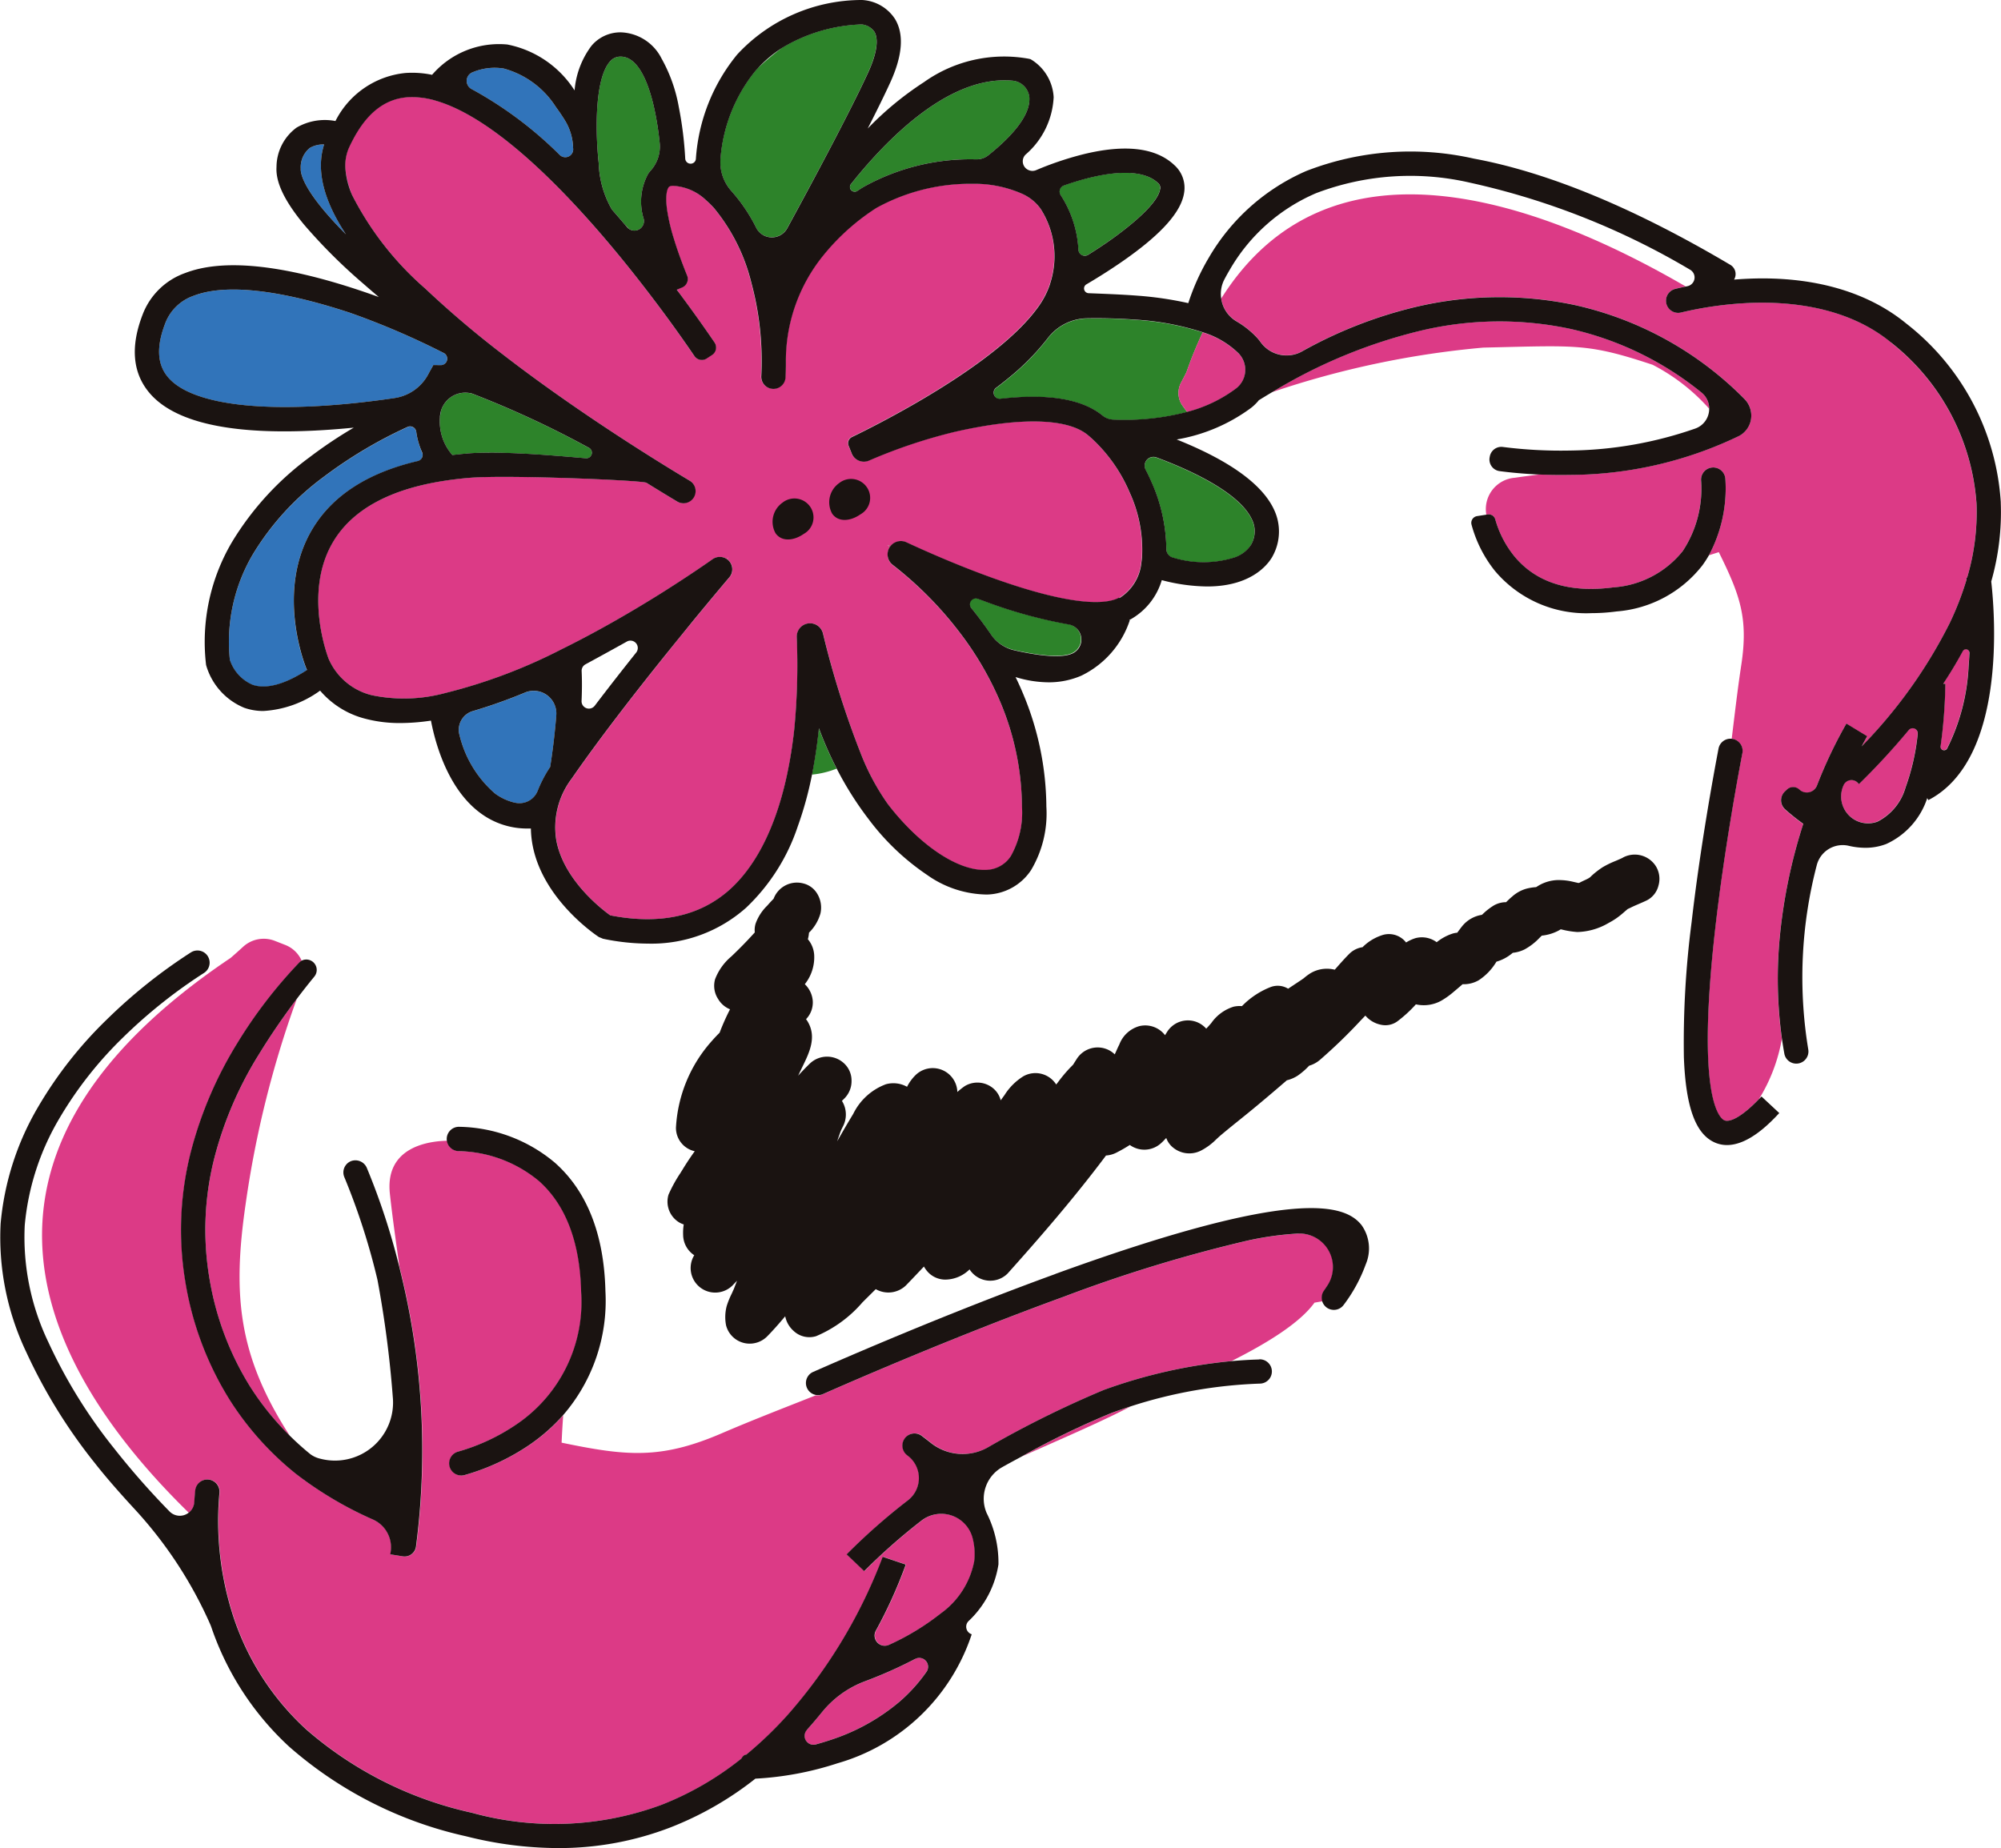 <svg id="PPS_3" xmlns="http://www.w3.org/2000/svg" xmlns:xlink="http://www.w3.org/1999/xlink" width="126.357" height="116.713" viewBox="0 0 126.357 116.713">
  <defs>
    <clipPath id="clip-path">
      <rect id="사각형_6127" data-name="사각형 6127" width="126.358" height="116.713" fill="none"/>
    </clipPath>
  </defs>
  <g id="그룹_11567" data-name="그룹 11567" clip-path="url(#clip-path)">
    <path id="패스_23224" data-name="패스 23224" d="M1099.6,367.549q-.555,1.024-1.237,2.057l.135,0a31.674,31.674,0,0,1-.3,3.939.223.223,0,0,0,.415.144,12.933,12.933,0,0,0,1.352-5.155c.024-.294.042-.585.054-.871a.223.223,0,0,0-.419-.116" transform="translate(-975.662 -326.435)" fill="#dc3a86"/>
    <path id="패스_23225" data-name="패스 23225" d="M195.417,95.2a5.016,5.016,0,0,0,.426,1.692,6.692,6.692,0,0,1-.426-1.692" transform="translate(-173.613 -84.579)" fill="#3174ba"/>
    <path id="패스_23226" data-name="패스 23226" d="M248.984,232.554c.022-.157.048-.31.081-.458a1.606,1.606,0,0,0-.072.338c0,.04-.006.08-.009.12" transform="translate(-221.203 -206.199)" fill="#3174ba"/>
    <path id="패스_23227" data-name="패스 23227" d="M141.7,242.9a4.649,4.649,0,0,1-.318-1.172.393.393,0,0,0-.553-.308,28.431,28.431,0,0,0-5.3,3.157,17.021,17.021,0,0,0-4.446,4.852,10.88,10.88,0,0,0-1.471,6.712,2.57,2.57,0,0,0,1.429,1.561c.867.3,2.049-.028,3.44-.936l-.032-.067-.014-.032c-.082-.2-1.969-4.923.408-8.839,1.274-2.1,3.5-3.523,6.636-4.257a.4.4,0,0,0,.269-.549q-.027-.059-.052-.121" transform="translate(-115.097 -214.447)" fill="#3174ba"/>
    <path id="패스_23228" data-name="패스 23228" d="M383.217,163.747l-.013.006.008.061.022.029c-.006-.033-.012-.065-.016-.1" transform="translate(-340.447 -145.477)" fill="#3174ba"/>
    <path id="패스_23229" data-name="패스 23229" d="M107.982,167.885a48.74,48.74,0,0,0-5.885-2.527c-4.485-1.484-7.908-1.859-9.9-1.083a2.948,2.948,0,0,0-1.794,1.738c-.571,1.478-.516,2.59.167,3.4,1.2,1.422,4.463,2.076,9.193,1.843,1.941-.1,3.787-.323,5.127-.521a2.884,2.884,0,0,0,2.13-1.518q.044-.085.089-.166l.222-.4.46.007h0a.406.406,0,0,0,.189-.77" transform="translate(-79.969 -145.595)" fill="#3174ba"/>
    <path id="패스_23230" data-name="패스 23230" d="M171.672,81.761a1.663,1.663,0,0,0-.906.221,1.561,1.561,0,0,0-.571,1.3c-.021.321.168,1.459,2.854,4.153-1.431-2.177-1.893-4.079-1.377-5.675" transform="translate(-151.203 -72.638)" fill="#3174ba"/>
    <path id="패스_23231" data-name="패스 23231" d="M263.822,391.111a32.467,32.467,0,0,1-3.3,1.173,1.233,1.233,0,0,0-.839,1.535,7.062,7.062,0,0,0,2.238,3.671,3.362,3.362,0,0,0,1.3.588,1.237,1.237,0,0,0,1.4-.773,7.9,7.9,0,0,1,.783-1.49c.071-.448.272-1.782.387-3.271a1.43,1.43,0,0,0-1.968-1.432" transform="translate(-230.661 -347.375)" fill="#3174ba"/>
    <path id="패스_23232" data-name="패스 23232" d="M270.308,41.683c-.164-.265-.353-.548-.564-.833a5.665,5.665,0,0,0-3.3-2.431,3.576,3.576,0,0,0-1.976.245.584.584,0,0,0-.039,1.059,24.43,24.43,0,0,1,5.565,4.164.5.5,0,0,0,.842-.394q-.005-.083-.01-.169a3.484,3.484,0,0,0-.518-1.642" transform="translate(-234.642 -34.093)" fill="#3174ba"/>
    <path id="패스_23233" data-name="패스 23233" d="M459.878,412.4q-.154,1.387-.409,2.651a5.654,5.654,0,0,0,1.565-.38,22.958,22.958,0,0,1-1.126-2.556q-.015.142-.03.285" transform="translate(-408.204 -366.132)" fill="#2d832a"/>
    <path id="패스_23234" data-name="패스 23234" d="M599.7,99.2a7.029,7.029,0,0,1,1.119,3.44.4.4,0,0,0,.617.324c.409-.256.851-.543,1.293-.851.725-.5,3.1-2.231,3.248-3.306a.4.4,0,0,0-.15-.389c-.528-.5-1.711-.962-4.347-.311-.57.141-1.114.312-1.585.479a.405.405,0,0,0-.2.609l0,0" transform="translate(-532.724 -86.876)" fill="#2d832a"/>
    <path id="패스_23235" data-name="패스 23235" d="M488.935,50.433a1.192,1.192,0,0,0,.783-.26c1.18-.944,2.627-2.355,2.587-3.583,0-.023,0-.046,0-.069a1.173,1.173,0,0,0-1.069-1.057c-3.662-.33-7.316,3.046-9.8,6.04q-.2.246-.4.493a.3.3,0,0,0,.4.434c.242-.162.4-.253.429-.272a13.841,13.841,0,0,1,7.018-1.727l.054,0" transform="translate(-427.3 -40.371)" fill="#2d832a"/>
    <path id="패스_23236" data-name="패스 23236" d="M417.331,14.23a1.113,1.113,0,0,0-.8-.455A10.426,10.426,0,0,0,411.5,15.26a18.291,18.291,0,0,0-1.541,1.3c-.04.044-.082.086-.121.132a10.021,10.021,0,0,0-2.217,5.522,2.721,2.721,0,0,0,.7,2.1l.007.008a10.587,10.587,0,0,1,1.546,2.3,1.109,1.109,0,0,0,1.961.022c1.673-3.069,4.018-7.447,5.114-9.847.536-1.174.672-2.086.383-2.567" transform="translate(-362.125 -12.238)" fill="#2d832a"/>
    <path id="패스_23237" data-name="패스 23237" d="M502.215,308.52c.009-.013.02-.026.03-.039l-.218-.087.188.126" transform="translate(-446.012 -273.984)" fill="#2d832a"/>
    <path id="패스_23238" data-name="패스 23238" d="M574.28,185.718a1.383,1.383,0,0,1-.1-1.455c.126-.239.244-.466.348-.679a25.573,25.573,0,0,1,1.021-2.5,17.181,17.181,0,0,0-4.239-.794c-1.143-.09-2.222-.1-3.063-.085a3.18,3.18,0,0,0-2.473,1.247,15.225,15.225,0,0,1-2.318,2.389q-.452.38-.952.753a.384.384,0,0,0,.274.689c3-.345,5.165.012,6.457,1.068l.028.022a1.157,1.157,0,0,0,.665.229,15.658,15.658,0,0,0,4.639-.488l-.286-.394" transform="translate(-499.601 -160.091)" fill="#2d832a"/>
    <path id="패스_23239" data-name="패스 23239" d="M339.21,32.047a.85.85,0,0,0-.695.319c-.929,1.062-.936,4.255-.7,6.426a6.254,6.254,0,0,0,.827,2.907q.408.463.8.927.134.144.267.288a.606.606,0,0,0,.957-.593,3.665,3.665,0,0,1,.272-2.873,1.8,1.8,0,0,1,.163-.207,2.274,2.274,0,0,0,.563-1.771c-.256-2.452-.974-5.407-2.451-5.424" transform="translate(-300.007 -28.471)" fill="#2d832a"/>
    <path id="패스_23240" data-name="패스 23240" d="M554.965,340.184a30.034,30.034,0,0,1-5.338-1.476l-.382-.139a.369.369,0,0,0-.414.58l.01.012q.661.811,1.234,1.656a2.432,2.432,0,0,0,1.473,1c1.1.253,2.842.559,3.638.214l.027-.012a.966.966,0,0,0-.248-1.835" transform="translate(-487.519 -300.771)" fill="#2d832a"/>
    <path id="패스_23241" data-name="패스 23241" d="M654.582,262.658c-.738-1.638-3.657-3.057-6.038-3.942a.554.554,0,0,0-.683.777q.2.384.375.784a10.674,10.674,0,0,1,.932,4.223.553.553,0,0,0,.428.541,6.513,6.513,0,0,0,3.878-.013,2.019,2.019,0,0,0,1.043-.8l.011-.029h0a1.671,1.671,0,0,0,.051-1.54" transform="translate(-575.517 -229.816)" fill="#2d832a"/>
    <path id="패스_23242" data-name="패스 23242" d="M411.349,315.363c.039-.047.078-.1.118-.143l-.133.133.015.01" transform="translate(-365.439 -280.049)" fill="#2d832a"/>
    <path id="패스_23243" data-name="패스 23243" d="M258.318,225.752a61.559,61.559,0,0,0-7.406-3.436l-.1-.019a1.6,1.6,0,0,0-1.819,1.068c-.033.149-.06.3-.081.459a3.267,3.267,0,0,0,.21,1.44,3.2,3.2,0,0,0,.577.943c.244-.03.491-.057.744-.08l.191-.018c.462-.04,1-.055,1.6-.052,1.058.006,2.3.071,3.624.168l.149.011c.689.051,1.4.111,2.114.175a.351.351,0,0,0,.2-.659" transform="translate(-221.13 -197.468)" fill="#2d832a"/>
    <path id="패스_23244" data-name="패스 23244" d="M382.942,163.809l.037.049-.007-.061Z" transform="translate(-340.215 -145.521)" fill="#2d832a"/>
    <path id="패스_23245" data-name="패스 23245" d="M1046.238,412.174a44.69,44.69,0,0,1-3.145,3.409l-.086-.087a.543.543,0,0,0-.889.17l-.01.025a1.7,1.7,0,0,0,2.075,2.295l.09-.033a3.491,3.491,0,0,0,1.766-2.163,14.1,14.1,0,0,0,.766-3.373.322.322,0,0,0-.567-.243" transform="translate(-925.712 -366.08)" fill="#dc3a86"/>
    <path id="패스_23246" data-name="패스 23246" d="M743.871,184.623a12.365,12.365,0,0,1,3.573,2.776,1.3,1.3,0,0,0-.486-1.025,20.123,20.123,0,0,0-8.324-4.029,21.487,21.487,0,0,0-9.366.114,32.811,32.811,0,0,0-9.435,3.9,57.287,57.287,0,0,1,13.348-2.818c5.954-.135,6.576-.277,10.69,1.083" transform="translate(-639.516 -161.589)" fill="#dc3a86"/>
    <path id="패스_23247" data-name="패스 23247" d="M733.446,119.351c-2.724-2.235-6.338-2.585-8.89-2.484a22.865,22.865,0,0,0-4.354.606.768.768,0,0,1-.361-1.493c.189-.046.41-.1.657-.148-9.4-5.458-22.492-10.087-29.333.756a2,2,0,0,0,.959,1.435,5.657,5.657,0,0,1,1.3,1.034,3.021,3.021,0,0,1,.215.264,2.02,2.02,0,0,0,2.6.619,27.882,27.882,0,0,1,7.227-2.828A23.008,23.008,0,0,1,713.493,117a21.643,21.643,0,0,1,10.71,5.932,1.5,1.5,0,0,1,.412,1.294,1.452,1.452,0,0,1-.774,1.051,24.78,24.78,0,0,1-10.664,2.449q-.289.005-.567.005c-.476,0-.924-.011-1.343-.029-.523.064-1.045.132-1.567.208a1.986,1.986,0,0,0-1.795,2.333l.081-.013a.431.431,0,0,1,.482.31,6.471,6.471,0,0,0,1.207,2.332c1.379,1.667,3.484,2.327,6.256,1.961a6.149,6.149,0,0,0,4.371-2.288,7.141,7.141,0,0,0,1.16-4.477.768.768,0,0,1,1.535-.074,8.957,8.957,0,0,1-1.04,4.814q.312-.1.627-.2c1.324,2.678,1.872,4.143,1.422,7.108-.241,1.588-.417,3.135-.608,4.683.022,0,.045.005.068.01a.767.767,0,0,1,.6.9c-.331,1.736-1.155,6.251-1.689,10.86-1.252,10.815.224,12.154.533,12.313s1.043-.123,2.213-1.339a10.738,10.738,0,0,0,1.443-3.8,27.572,27.572,0,0,1-.132-6.449,33.714,33.714,0,0,1,1.405-6.881l.075-.236a13.476,13.476,0,0,1-1.144-.913.766.766,0,0,1-.019-1.128l.129-.122a.575.575,0,0,1,.785-.006l.011.01a.686.686,0,0,0,1.1-.252,28.986,28.986,0,0,1,1.862-3.919l.657.4.658.4c0,.007-.138.232-.353.641a31.035,31.035,0,0,0,5.558-7.781,19.015,19.015,0,0,0,1.067-2.753c-.009-.069-.014-.107-.014-.11l.049-.007a14.475,14.475,0,0,0,.595-4.685,14.2,14.2,0,0,0-5.411-10.186" transform="translate(-614.047 -97.739)" fill="#dc3a86"/>
    <path id="패스_23248" data-name="패스 23248" d="M667.508,193.163a8.863,8.863,0,0,0,3.09-1.478,1.487,1.487,0,0,0,.19-2.189,5.553,5.553,0,0,0-2.3-1.363,25.6,25.6,0,0,0-1.021,2.5c-.1.212-.221.439-.348.679a1.383,1.383,0,0,0,.1,1.455l.286.394" transform="translate(-592.543 -167.142)" fill="#dc3a86"/>
    <path id="패스_23249" data-name="패스 23249" d="M180.744,90.4a4,4,0,0,0,2.74,2.288,9.971,9.971,0,0,0,4.618-.137,33.786,33.786,0,0,0,7.385-2.783q.3-.147.6-.3c1.963-1,3.793-2.066,5.285-2.99q.34-.211.655-.41c1.537-.972,2.622-1.728,2.969-1.974a.787.787,0,0,1,.891-.011l.133-.133c-.04.047-.078.1-.118.143a.782.782,0,0,1,.147,1.151c-.23.271-1.111,1.312-2.31,2.771-.518.63-1.094,1.338-1.7,2.1-1.94,2.412-4.208,5.327-5.939,7.833a5.086,5.086,0,0,0-.966,3.948c.483,2.479,2.85,4.3,3.4,4.692,3.118.609,5.655.061,7.542-1.628,1.234-1.1,2.757-3.23,3.62-7.259a28.427,28.427,0,0,0,.451-2.821,42.352,42.352,0,0,0,.162-5.868.84.84,0,0,1,1.655-.23,57.427,57.427,0,0,0,2.364,7.54,14.825,14.825,0,0,0,1.737,3.259c2,2.594,4.421,4.223,6.18,4.149a1.9,1.9,0,0,0,1.584-.873,5.623,5.623,0,0,0,.7-3.134,17.221,17.221,0,0,0-1.376-6.617,20.233,20.233,0,0,0-2.55-4.363q-.215-.283-.442-.562a23.23,23.23,0,0,0-3.789-3.71.84.84,0,0,1-.218-1.083c.014-.024.029-.047.045-.07l-.188-.126.218.087a.839.839,0,0,1,1.009-.237c1.043.486,3.131,1.423,5.4,2.237,4.68,1.682,6.76,1.67,7.672,1.4a1.8,1.8,0,0,0,.356-.145,2.981,2.981,0,0,0,1.391-2.278c.015-.1.027-.2.036-.3a8.684,8.684,0,0,0-.783-4.1,9.93,9.93,0,0,0-2.377-3.389c-.09-.081-.181-.161-.274-.236a2.512,2.512,0,0,0-.264-.188c-1.413-.877-4.279-.879-8.144,0a33.32,33.32,0,0,0-5.4,1.813.825.825,0,0,1-1.092-.455l-.186-.472a.427.427,0,0,1,.2-.56c1.74-.842,9.064-4.528,11.7-8.129a5.33,5.33,0,0,0,.8-1.5c.021-.067.041-.133.059-.2a5.542,5.542,0,0,0-.645-4.591,2.879,2.879,0,0,0-1.191-.956,7.466,7.466,0,0,0-2.966-.619c-.091,0-.183,0-.274,0a12.261,12.261,0,0,0-5.941,1.528A14.063,14.063,0,0,0,212,64.85a10.566,10.566,0,0,0-2.4,6.74c0,.086,0,.171,0,.257,0,.25-.009.5-.021.75a.767.767,0,0,1-1.532-.081q.032-.649.02-1.3a18.765,18.765,0,0,0-.644-4.585,11.867,11.867,0,0,0-2.37-4.739,5.855,5.855,0,0,0-.5-.491,3.256,3.256,0,0,0-2.042-.9.872.872,0,0,0-.1,0c-.161.015-.2.073-.225.107-.06.09-.217.425-.093,1.362a11.906,11.906,0,0,0,.436,1.872c.2.651.472,1.427.847,2.353a.534.534,0,0,1,.017.057.55.55,0,0,1-.313.654l-.324.136c0,.031.01.063.016.1l.151.2.172.232c.929,1.256,1.629,2.267,2.008,2.825a.565.565,0,0,1-.157.786l-.343.224a.561.561,0,0,1-.716-.087.571.571,0,0,1-.057-.068c-.358-.527-1.014-1.475-1.884-2.656-.828-1.124-1.851-2.459-3-3.848-.477-.578-.975-1.164-1.49-1.748-.106-.121-.212-.239-.318-.357q-.267-.3-.531-.586c-3.527-3.844-6.6-6.189-9.056-6.916a5.164,5.164,0,0,0-1.845-.234c-1.411.105-2.535.976-3.423,2.65-.088.166-.175.338-.259.521a2.782,2.782,0,0,0-.235,1.314,6.7,6.7,0,0,0,.426,1.692A19.643,19.643,0,0,0,186.84,67a62.4,62.4,0,0,0,4.9,4.16c2.757,2.129,5.622,4.074,7.909,5.551,1.724,1.113,3.119,1.961,3.887,2.42a.767.767,0,0,1-.786,1.317c-.454-.271-1.121-.675-1.942-1.186-.136-.085-2.711-.229-5.423-.31l-.66-.019c-1.479-.038-2.943-.056-4.023-.032-.515.011-.943.032-1.243.064h-.012c-.323.029-.636.065-.943.106q-.236.031-.466.067c-3.421.534-5.768,1.81-6.984,3.8-1.706,2.8-.71,6.291-.392,7.228.04.118.07.2.082.228" transform="translate(-159.99 -48.779)" fill="#dc3a86"/>
    <path id="패스_23250" data-name="패스 23250" d="M353.687,127.149q-.133-.145-.267-.288l.165.193a.64.64,0,0,0,.1.095" transform="translate(-313.987 -112.706)" fill="#dc3a86"/>
    <path id="패스_23251" data-name="패스 23251" d="M103.018,549.971a19.958,19.958,0,0,0-3.2.45,92.126,92.126,0,0,0-11.585,3.542c-6.68,2.429-13.155,5.242-15.242,6.164a.762.762,0,0,1-.415.057c-1.978.783-3.962,1.547-5.975,2.412-3.837,1.647-6,1.422-10.076.577.024-.58.06-1.156.1-1.729a11.53,11.53,0,0,1-2.113,1.863,14.129,14.129,0,0,1-4.1,1.911.768.768,0,0,1-.418-1.478,12.645,12.645,0,0,0,3.7-1.728,9.321,9.321,0,0,0,4.083-8.362c-.073-3.132-.968-5.486-2.661-7a8.164,8.164,0,0,0-5.085-1.891.767.767,0,0,1-.731-.653c-1.157.022-3.943.38-3.619,3.353.167,1.531.389,3.055.6,4.578.041.163.082.328.122.5a46.954,46.954,0,0,1,.941,17.2.725.725,0,0,1-.832.615l-.792-.125c.008-.053.017-.106.025-.159a1.912,1.912,0,0,0-1.1-2.031,23.5,23.5,0,0,1-4.871-2.885,19.057,19.057,0,0,1-4.191-4.675,20.184,20.184,0,0,1-2.808-7.485,19.89,19.89,0,0,1,.41-8.411,25.02,25.02,0,0,1,2.876-6.641,29.83,29.83,0,0,1,3.913-5.091.625.625,0,0,1,.14-.108,1.887,1.887,0,0,0-1.04-1l-.661-.259a1.925,1.925,0,0,0-2,.375c-.278.254-.543.492-.792.706-18.862,12.666-11.837,26.048-2.637,35.038a.9.9,0,0,0,.36-.676c.017-.285.038-.536.06-.75a.769.769,0,0,1,1.53.153,19.473,19.473,0,0,0,.946,8.036,16.76,16.76,0,0,0,4.53,6.916,23.686,23.686,0,0,0,10.462,5.263,19.535,19.535,0,0,0,11.972-.5,19.334,19.334,0,0,0,5.047-2.92s.121-.249.314-.253a24.293,24.293,0,0,0,2.653-2.555,32.436,32.436,0,0,0,5.96-9.937l1.454.491a29.45,29.45,0,0,1-1.891,4.178.644.644,0,0,0,.841.888,15.619,15.619,0,0,0,3.254-1.976,5.27,5.27,0,0,0,2.118-3.292,3.962,3.962,0,0,0-.1-1.468,2.042,2.042,0,0,0-3.246-1.093,38.118,38.118,0,0,0-3.6,3.176l-1.111-1.058a38.811,38.811,0,0,1,3.886-3.424,1.768,1.768,0,0,0-.033-2.81l-.02-.015a.772.772,0,0,1-.194-1.031v0a.764.764,0,0,1,1.1-.208c.166.122.355.267.561.433a3.232,3.232,0,0,0,3.6.308,64.72,64.72,0,0,1,7.346-3.64,32.5,32.5,0,0,1,8.042-1.816c2.207-1.108,4.32-2.4,5.241-3.689l.509-.089a.771.771,0,0,1,.105-.667q.12-.172.225-.334a2.118,2.118,0,0,0-1.871-3.275" transform="translate(-21.061 -472.067)" fill="#dc3a86"/>
    <path id="패스_23252" data-name="패스 23252" d="M121.953,565.48c-.733.972-1.6,2.206-2.458,3.615a23.45,23.45,0,0,0-2.684,6.219,18.363,18.363,0,0,0-.375,7.74,18.668,18.668,0,0,0,2.57,6.885,17.366,17.366,0,0,0,2.526,3.129l0,0c-3.274-5.067-3.629-8.9-2.8-14.624a64.332,64.332,0,0,1,3.226-12.958" transform="translate(-103.224 -502.385)" fill="#dc3a86"/>
    <path id="패스_23253" data-name="패스 23253" d="M577.635,799.251c2.474-1.109,4.869-2.126,6.787-3.114l.158-.079q-.585.187-1.172.4a52.134,52.134,0,0,0-5.773,2.8" transform="translate(-513.184 -707.236)" fill="#dc3a86"/>
    <path id="패스_23254" data-name="패스 23254" d="M462.293,938.477a27.908,27.908,0,0,1-3.18,1.415,6.36,6.36,0,0,0-2.7,1.948q-.448.554-.937,1.1l-.012.014a.558.558,0,0,0,.561.912c.306-.083.617-.177.933-.284a12.9,12.9,0,0,0,4.337-2.4,10.191,10.191,0,0,0,1.723-1.907.558.558,0,0,0-.724-.807" transform="translate(-404.515 -833.704)" fill="#dc3a86"/>
    <path id="패스_23255" data-name="패스 23255" d="M437.8,282.408a1.481,1.481,0,0,0-.452,1.937c.39.557,1.154.484,1.786.042a1.187,1.187,0,0,0,.411-1.7,1.207,1.207,0,0,0-1.745-.28" transform="translate(-388.376 -250.673)" fill="#1a1311"/>
    <path id="패스_23256" data-name="패스 23256" d="M469.856,271.352a1.481,1.481,0,0,0-.452,1.937c.39.557,1.154.484,1.786.042a1.187,1.187,0,0,0,.411-1.7,1.207,1.207,0,0,0-1.745-.28" transform="translate(-416.855 -240.851)" fill="#1a1311"/>
    <path id="패스_23257" data-name="패스 23257" d="M438.1,483.9c-.153.075-.316.145-.473.211a5.917,5.917,0,0,0-.8.389,5.3,5.3,0,0,0-.7.54l-.04.039-.054.054-.033.024a1.5,1.5,0,0,1-.147.087l-.115.055c-.159.074-.3.14-.373.182l-.063.018h0l-.016,0-.037-.008-.141-.032-.161-.037a3.854,3.854,0,0,0-1.019-.105,2.54,2.54,0,0,0-1.09.311c-.052.029-.1.059-.149.089l-.073.045a3.1,3.1,0,0,0-.643.107,2.272,2.272,0,0,0-.864.486c-.138.113-.264.237-.386.357a1.559,1.559,0,0,0-.774.206,4,4,0,0,0-.713.558l-.043.036a2,2,0,0,0-1.231.7c-.1.125-.2.26-.324.428a1.384,1.384,0,0,0-.29.054,3.14,3.14,0,0,0-1.007.546,1.568,1.568,0,0,0-1.357-.252,2.683,2.683,0,0,0-.577.269,1.371,1.371,0,0,0-1.553-.448,3.1,3.1,0,0,0-1.15.7l-.042.045a1.491,1.491,0,0,0-.849.428c-.312.313-.606.649-.891.973l-.017.019-.074-.015a2.031,2.031,0,0,0-1.456.237,3.539,3.539,0,0,0-.433.322l-.024.017-.058.041c-.294.2-.6.4-.9.6a1.263,1.263,0,0,0-1.117-.1,5.13,5.13,0,0,0-1.8,1.2,1.745,1.745,0,0,0-.527.036,2.689,2.689,0,0,0-1.412,1.037c-.092.106-.179.206-.27.3l-.047.05a1.571,1.571,0,0,0-.554-.4,1.552,1.552,0,0,0-1.932.629c-.038.06-.076.121-.114.184l-.011-.015a1.579,1.579,0,0,0-1.612-.558A1.9,1.9,0,0,0,406.3,495.7c-.07.137-.133.278-.194.414-.031.069-.062.139-.095.209a1.522,1.522,0,0,0-.482-.319,1.564,1.564,0,0,0-1.931.628c-.069.106-.141.219-.212.336-.058.06-.116.121-.176.18a9.329,9.329,0,0,0-.767.911l-.095.123-.034.044a1.552,1.552,0,0,0-2.077-.518,3.749,3.749,0,0,0-1.192,1.193l-.056.076c-.058.079-.117.161-.178.248a1.472,1.472,0,0,0-.69-.908,1.545,1.545,0,0,0-1.576.007,4.574,4.574,0,0,0-.473.375,1.555,1.555,0,0,0-2.641-1.066,2.819,2.819,0,0,0-.536.737,1.772,1.772,0,0,0-1.334-.161,3.754,3.754,0,0,0-2.062,1.868c-.328.541-.662,1.111-1.014,1.732.044-.137.087-.261.129-.38l.027-.077c.029-.083.059-.169.093-.248l.11-.224a1.621,1.621,0,0,0-.06-1.619l.027-.028.046-.046.082-.081a1.544,1.544,0,0,0,.451-1.132,1.47,1.47,0,0,0-.454-1.067,1.572,1.572,0,0,0-2.182,0c-.042.039-.085.082-.129.127-.21.208-.414.421-.608.637.054-.111.1-.212.148-.309s.092-.192.14-.29c.422-.867.9-1.85.312-2.826a1.653,1.653,0,0,0-.1-.147,1.512,1.512,0,0,0,.423-1.17,1.634,1.634,0,0,0-.5-1.038,2.735,2.735,0,0,0,.592-1.835,1.7,1.7,0,0,0-.4-1.005,2.094,2.094,0,0,0,.056-.269c.007-.048.012-.1.016-.145a2.756,2.756,0,0,0,.722-1.21,1.686,1.686,0,0,0-.207-1.256,1.412,1.412,0,0,0-.885-.646,1.573,1.573,0,0,0-1.865.969l-.078.082c-.074.077-.15.157-.223.24l-.107.12a2.987,2.987,0,0,0-.731,1.135,1.4,1.4,0,0,0-.049.549c-.152.169-.3.327-.441.478-.323.341-.671.69-1.035,1.036a3.511,3.511,0,0,0-1.031,1.441,1.52,1.52,0,0,0,.188,1.246,1.544,1.544,0,0,0,.755.655,14.245,14.245,0,0,0-.657,1.477c-.19.191-.344.354-.482.513a8.917,8.917,0,0,0-2.275,5.485,1.508,1.508,0,0,0,1.186,1.488c-.249.344-.5.716-.765,1.151l-.156.25a8.884,8.884,0,0,0-.735,1.342,1.532,1.532,0,0,0,.712,1.775,1.678,1.678,0,0,0,.249.106,3.326,3.326,0,0,0-.038.669,1.555,1.555,0,0,0,.609,1.209q.046.035.094.068l-.014.019a1.551,1.551,0,0,0,2.426,1.891l.089-.094.2-.208-.213.548c-.024.047-.045.095-.065.141-.012.027-.023.053-.035.079l-.024.052a5.243,5.243,0,0,0-.317.782,2.749,2.749,0,0,0-.04,1.213,1.54,1.54,0,0,0,1.492,1.159,1.557,1.557,0,0,0,1.1-.454c.419-.426.8-.867,1.143-1.274a1.67,1.67,0,0,0,.536.928,1.447,1.447,0,0,0,1.415.328,7.906,7.906,0,0,0,2.931-2.14l.194-.193.379-.376.263-.261a1.6,1.6,0,0,0,1.905-.234c.35-.361.723-.754,1.138-1.194a1.6,1.6,0,0,0,.141.215,1.5,1.5,0,0,0,1.225.61,2.2,2.2,0,0,0,1.515-.645,1.551,1.551,0,0,0,2.4.264c1.928-2.153,4.171-4.72,6.216-7.455a1.691,1.691,0,0,0,.668-.187c.278-.143.559-.3.834-.48a1.565,1.565,0,0,0,2.005-.14c.072-.067.147-.142.227-.23l.07-.071a1.365,1.365,0,0,0,.356.542,1.621,1.621,0,0,0,1.857.245,3.861,3.861,0,0,0,.953-.71c.117-.108.228-.21.343-.305.4-.335.817-.671,1.226-1,.684-.549,1.416-1.158,2.3-1.915l.582-.5a2.184,2.184,0,0,0,.694-.3,4.447,4.447,0,0,0,.711-.62,1.84,1.84,0,0,0,.683-.369,33.043,33.043,0,0,0,2.584-2.5l.139-.145.146-.151a1.735,1.735,0,0,0,.98.577,1.288,1.288,0,0,0,1.032-.208,8.085,8.085,0,0,0,1.177-1.079c.029.007.058.013.087.017a2.274,2.274,0,0,0,1.527-.254,5.109,5.109,0,0,0,.811-.587l.055-.045c.072-.06.143-.121.214-.182s.12-.1.18-.154l.078-.067a1.884,1.884,0,0,0,1.019-.252,3.583,3.583,0,0,0,1.11-1.161l.007-.01a2.753,2.753,0,0,0,1.03-.56,2.181,2.181,0,0,0,.751-.217,3.8,3.8,0,0,0,.943-.732l.14-.136a2.89,2.89,0,0,0,1.025-.3c.06-.031.116-.065.17-.1l.049.011.024.005a5.535,5.535,0,0,0,.976.156,4.082,4.082,0,0,0,1.991-.582,4.348,4.348,0,0,0,.787-.526c.081-.066.159-.135.246-.211l.1-.085.057-.048c.042-.021.087-.041.124-.058l.066-.031c.09-.046.184-.089.272-.128l.253-.11c.167-.072.34-.146.509-.229a1.427,1.427,0,0,0,.716-.916,1.526,1.526,0,0,0-.153-1.217,1.579,1.579,0,0,0-2.1-.555" transform="translate(-335.618 -429.738)" fill="#1a1311"/>
    <path id="패스_23258" data-name="패스 23258" d="M957.5,440.889c-1.171,1.217-1.909,1.5-2.213,1.339s-1.785-1.5-.532-12.313c.534-4.609,1.358-9.124,1.689-10.86a.767.767,0,0,0-.6-.9c-.023,0-.045-.008-.068-.01a.767.767,0,0,0-.838.618c-.336,1.759-1.166,6.311-1.7,10.962a58.789,58.789,0,0,0-.488,8.536c.114,3.046.7,4.739,1.842,5.327a1.9,1.9,0,0,0,.882.213c1.414,0,2.787-1.473,3.3-2.02l-1.122-1.046c-.049.052-.1.1-.142.149" transform="translate(-846.418 -371.49)" fill="#1a1311"/>
    <path id="패스_23259" data-name="패스 23259" d="M841.652,272.158c-2.772.366-4.876-.294-6.256-1.961a6.471,6.471,0,0,1-1.207-2.332.431.431,0,0,0-.482-.31l-.081.013-.586.091a.432.432,0,0,0-.351.538,8.005,8.005,0,0,0,1.476,2.919,7.525,7.525,0,0,0,6.1,2.671,12.183,12.183,0,0,0,1.588-.108,7.61,7.61,0,0,0,5.416-2.912,6.771,6.771,0,0,0,.41-.634,8.956,8.956,0,0,0,1.04-4.814.768.768,0,0,0-1.535.074,7.14,7.14,0,0,1-1.16,4.477,6.149,6.149,0,0,1-4.371,2.288" transform="translate(-739.767 -235.066)" fill="#1a1311"/>
    <path id="패스_23260" data-name="패스 23260" d="M194.085,31.73a15.532,15.532,0,0,0-5.971-11.3c-2.46-2.018-5.9-3-9.964-2.829-.311.013-.614.032-.908.056a.677.677,0,0,0-.235-.931c-6.044-3.581-11.493-5.838-16.2-6.71a18.168,18.168,0,0,0-10.583.784,13.2,13.2,0,0,0-6.146,5.466,14.057,14.057,0,0,0-1.3,2.877,21.935,21.935,0,0,0-3.228-.472c-.987-.077-2.216-.121-3.064-.155a.3.3,0,0,1-.14-.56c.625-.368,1.438-.87,2.268-1.446,2.459-1.707,3.737-3.135,3.905-4.366a1.921,1.921,0,0,0-.614-1.71c-1.176-1.116-3.126-1.345-5.8-.681a20.288,20.288,0,0,0-2.93.99.6.6,0,0,1-.476,0l-.014-.006a.6.6,0,0,1-.189-.968,5.1,5.1,0,0,0,1.78-3.634,2.981,2.981,0,0,0-1.359-2.337l-.107-.064-.122-.027a8.722,8.722,0,0,0-6.6,1.48,20.125,20.125,0,0,0-3.553,2.929c.561-1.1,1.059-2.108,1.426-2.913.781-1.712.878-3.065.286-4.021A2.646,2.646,0,0,0,122.177,0h-.036l-.036,0a10.73,10.73,0,0,0-7.811,3.44,11.611,11.611,0,0,0-2.61,6.595.331.331,0,0,1-.415.291l-.006,0a.34.34,0,0,1-.252-.31,23.191,23.191,0,0,0-.409-3.275A9.691,9.691,0,0,0,109.518,3.7a2.99,2.99,0,0,0-2.556-1.657,2.384,2.384,0,0,0-1.867.844,5.425,5.425,0,0,0-1.071,2.823,6.532,6.532,0,0,0-4.249-2.9,5.573,5.573,0,0,0-4.749,1.915,6.165,6.165,0,0,0-1.677-.116,5.563,5.563,0,0,0-4.425,3.034,3.557,3.557,0,0,0-2.453.414,3.1,3.1,0,0,0-1.269,2.49c-.062.961.509,2.155,1.747,3.648A34.66,34.66,0,0,0,90.7,17.93c.321.282.644.559.962.828-.417-.151-.847-.3-1.289-.447-4.9-1.625-8.591-1.983-10.955-1.063a4.463,4.463,0,0,0-2.67,2.616c-.78,2.019-.637,3.682.425,4.942,1.364,1.619,4.227,2.436,8.525,2.435q.923,0,1.936-.05c.848-.042,1.673-.108,2.446-.184a27.942,27.942,0,0,0-2.8,1.876,18.58,18.58,0,0,0-4.86,5.3,12.387,12.387,0,0,0-1.673,7.746l.007.062.017.061A4.143,4.143,0,0,0,83.17,44.7a3.615,3.615,0,0,0,1.2.2,6.751,6.751,0,0,0,3.584-1.286,5.55,5.55,0,0,0,2.888,1.783,8.468,8.468,0,0,0,2.185.264,13.127,13.127,0,0,0,1.928-.153c.245,1.3,1.021,4.3,3.136,5.848a4.916,4.916,0,0,0,2.974.966c.065,0,.13,0,.2,0a6.2,6.2,0,0,0,.117,1.1c.675,3.433,4.034,5.66,4.177,5.753l.264.109a14.024,14.024,0,0,0,2.829.306,8.98,8.98,0,0,0,6.2-2.263,12.513,12.513,0,0,0,3.264-5.136,22.515,22.515,0,0,0,.9-3.266q.254-1.262.408-2.651c.011-.1.021-.19.03-.285a22.984,22.984,0,0,0,1.126,2.556,21.058,21.058,0,0,0,2.022,3.2,15.271,15.271,0,0,0,3.693,3.514,6.646,6.646,0,0,0,3.767,1.232,3.434,3.434,0,0,0,2.786-1.54,6.983,6.983,0,0,0,.968-4.01A18.749,18.749,0,0,0,132.3,43.7q-.2-.475-.43-.943a7.159,7.159,0,0,0,2.079.332,5.151,5.151,0,0,0,2.071-.418,5.949,5.949,0,0,0,3.064-3.5l-.042-.012c.038-.019.077-.038.113-.058a4.209,4.209,0,0,0,1.949-2.465,11.561,11.561,0,0,0,2.868.4c3.052,0,4.013-1.67,4.155-1.957a3.222,3.222,0,0,0,.08-2.864c-.678-1.5-2.522-2.91-5.482-4.18q-.345-.148-.68-.281a10.965,10.965,0,0,0,4.69-1.99,3.031,3.031,0,0,0,.5-.49c.275-.171.55-.337.825-.5a32.808,32.808,0,0,1,9.435-3.9,21.487,21.487,0,0,1,9.366-.114,20.123,20.123,0,0,1,8.324,4.029,1.3,1.3,0,0,1,.486,1.025,1.319,1.319,0,0,1-.869,1.246,24.8,24.8,0,0,1-7.919,1.392,28.876,28.876,0,0,1-4.241-.226.74.74,0,0,0-.824.6l-.01.053a.74.74,0,0,0,.629.873c.575.076,1.447.169,2.526.215.418.018.866.029,1.342.029q.277,0,.567-.005a24.778,24.778,0,0,0,10.664-2.449,1.452,1.452,0,0,0,.774-1.051,1.5,1.5,0,0,0-.412-1.294,21.643,21.643,0,0,0-10.71-5.932,23.008,23.008,0,0,0-10.031.115,27.879,27.879,0,0,0-7.226,2.829,2.02,2.02,0,0,1-2.6-.619,3.024,3.024,0,0,0-.215-.264,5.655,5.655,0,0,0-1.3-1.034,2,2,0,0,1-.96-1.435,1.978,1.978,0,0,1,.2-1.209c.11-.211.232-.429.365-.653a11.512,11.512,0,0,1,5.423-4.794,16.713,16.713,0,0,1,9.694-.671,47.064,47.064,0,0,1,13.922,5.5.563.563,0,0,1-.163,1.043l-.109.023c-.247.052-.468.1-.657.148a.768.768,0,0,0,.361,1.493,22.863,22.863,0,0,1,4.354-.606c2.551-.1,6.165.249,8.89,2.484A14.2,14.2,0,0,1,192.552,31.8a14.472,14.472,0,0,1-.594,4.685l-.049.007s.006.041.014.11a18.994,18.994,0,0,1-1.067,2.753,31.034,31.034,0,0,1-5.558,7.781c.216-.41.349-.634.353-.641l-.658-.4-.657-.4a29.006,29.006,0,0,0-1.862,3.919.686.686,0,0,1-1.1.252l-.011-.01a.574.574,0,0,0-.785.006l-.129.122a.766.766,0,0,0,.019,1.128,13.477,13.477,0,0,0,1.144.913l-.075.236a33.711,33.711,0,0,0-1.405,6.881,27.574,27.574,0,0,0,.132,6.449q.068.476.152.947a.767.767,0,1,0,1.51-.272,28,28,0,0,1,.533-11.609,1.689,1.689,0,0,1,2.014-1.246,4.643,4.643,0,0,0,1.058.128,3.638,3.638,0,0,0,1.324-.241,4.831,4.831,0,0,0,2.586-2.9l.067.131c4.923-2.541,4.218-11.64,3.974-13.809a15.925,15.925,0,0,0,.6-5m-48.1-9.376a1.487,1.487,0,0,1-.19,2.189,8.861,8.861,0,0,1-3.09,1.478,15.659,15.659,0,0,1-4.639.487,1.156,1.156,0,0,1-.665-.229l-.028-.022c-1.292-1.056-3.457-1.413-6.457-1.068a.384.384,0,0,1-.274-.689q.5-.373.952-.753a15.225,15.225,0,0,0,2.318-2.389,3.182,3.182,0,0,1,2.473-1.247c.841-.015,1.92,0,3.063.085a17.184,17.184,0,0,1,4.239.794,5.557,5.557,0,0,1,2.3,1.363m.77,12.027h0l-.011.029a2.019,2.019,0,0,1-1.043.8,6.513,6.513,0,0,1-3.878.013.553.553,0,0,1-.428-.541,10.673,10.673,0,0,0-.932-4.223q-.174-.4-.375-.784a.554.554,0,0,1,.683-.777c2.381.885,5.3,2.3,6.038,3.942a1.67,1.67,0,0,1-.051,1.54m-8.346,3.369a1.786,1.786,0,0,1-.356.145c-.913.272-2.992.284-7.672-1.4-2.267-.814-4.354-1.751-5.4-2.237a.839.839,0,0,0-1.009.237c-.01.013-.021.025-.03.038s-.031.046-.045.07a.84.84,0,0,0,.218,1.083,23.227,23.227,0,0,1,3.789,3.71q.226.279.442.562a20.231,20.231,0,0,1,2.55,4.363,17.219,17.219,0,0,1,1.376,6.617,5.622,5.622,0,0,1-.7,3.134,1.9,1.9,0,0,1-1.584.873c-1.758.074-4.183-1.555-6.18-4.149a14.82,14.82,0,0,1-1.737-3.259A57.454,57.454,0,0,1,119.708,40a.84.84,0,0,0-1.655.23,42.351,42.351,0,0,1-.162,5.868,28.379,28.379,0,0,1-.451,2.821c-.863,4.028-2.386,6.154-3.62,7.259-1.887,1.689-4.424,2.237-7.542,1.628-.549-.393-2.915-2.214-3.4-4.693a5.086,5.086,0,0,1,.966-3.947c1.732-2.506,4-5.421,5.939-7.833.609-.758,1.186-1.466,1.7-2.1,1.2-1.459,2.08-2.5,2.31-2.771a.783.783,0,0,0-.147-1.151l-.015-.01a.787.787,0,0,0-.891.011c-.348.246-1.432,1-2.969,1.974q-.315.2-.655.41c-1.492.924-3.322,1.992-5.285,2.99q-.3.153-.6.3a33.783,33.783,0,0,1-7.385,2.782,9.969,9.969,0,0,1-4.617.137A4,4,0,0,1,88.5,41.62c-.012-.03-.042-.11-.082-.228-.318-.937-1.314-4.429.392-7.228,1.216-1.995,3.563-3.271,6.984-3.8q.229-.036.466-.067c.307-.041.62-.076.943-.106h.012c.3-.032.728-.052,1.243-.064,1.08-.024,2.544-.006,4.023.032l.66.019c2.712.082,5.287.225,5.423.31.821.511,1.487.914,1.942,1.185a.767.767,0,0,0,.787-1.317c-.768-.459-2.163-1.307-3.887-2.42-2.286-1.477-5.152-3.421-7.909-5.551a62.4,62.4,0,0,1-4.9-4.16,19.641,19.641,0,0,1-4.62-5.905,5.017,5.017,0,0,1-.426-1.692,2.781,2.781,0,0,1,.235-1.314c.084-.182.171-.354.259-.521.889-1.675,2.012-2.545,3.423-2.651a5.164,5.164,0,0,1,1.845.234c2.451.727,5.529,3.072,9.056,6.916q.264.287.531.586c.106.118.211.236.318.357.515.584,1.013,1.171,1.49,1.748,1.147,1.388,2.17,2.724,3,3.848.87,1.181,1.526,2.128,1.884,2.656a.567.567,0,0,0,.057.068.561.561,0,0,0,.716.087l.343-.224a.566.566,0,0,0,.158-.786c-.379-.558-1.079-1.568-2.008-2.825l-.172-.232-.151-.2-.022-.029-.037-.049.029-.012.013-.006.324-.136a.578.578,0,0,0,.3-.712c-.374-.926-.648-1.7-.846-2.353a11.917,11.917,0,0,1-.436-1.872c-.124-.938.033-1.273.093-1.362.023-.034.064-.092.225-.107a.927.927,0,0,1,.1,0,3.256,3.256,0,0,1,2.042.9,5.851,5.851,0,0,1,.5.491,11.867,11.867,0,0,1,2.37,4.739,18.767,18.767,0,0,1,.644,4.585q.012.65-.02,1.3a.767.767,0,0,0,1.532.081c.012-.25.018-.5.021-.75,0-.086,0-.171,0-.257a10.566,10.566,0,0,1,2.4-6.74,14.064,14.064,0,0,1,3.311-2.951,12.264,12.264,0,0,1,5.941-1.528c.092,0,.183,0,.274,0a7.467,7.467,0,0,1,2.966.619,2.88,2.88,0,0,1,1.191.956,5.542,5.542,0,0,1,.645,4.591c-.019.066-.038.132-.059.2a5.336,5.336,0,0,1-.8,1.5c-2.635,3.6-9.958,7.287-11.7,8.129a.428.428,0,0,0-.2.56l.187.472a.824.824,0,0,0,1.092.455,33.311,33.311,0,0,1,5.4-1.812c3.865-.883,6.731-.88,8.144,0a2.508,2.508,0,0,1,.264.188c.092.076.183.155.274.237a9.929,9.929,0,0,1,2.377,3.389,8.684,8.684,0,0,1,.783,4.1c-.009.1-.021.2-.036.3a2.98,2.98,0,0,1-1.391,2.278m-2.974,3.5-.027.012c-.8.345-2.534.038-3.637-.214a2.433,2.433,0,0,1-1.473-1q-.573-.844-1.234-1.656l-.01-.012a.369.369,0,0,1,.414-.58l.382.139a30.047,30.047,0,0,0,5.338,1.476.966.966,0,0,1,.248,1.835M100.3,50.7a3.359,3.359,0,0,1-1.3-.588,7.06,7.06,0,0,1-2.238-3.671,1.233,1.233,0,0,1,.839-1.536,32.44,32.44,0,0,0,3.3-1.173,1.43,1.43,0,0,1,1.968,1.432c-.115,1.49-.315,2.823-.387,3.271a7.9,7.9,0,0,0-.783,1.49,1.236,1.236,0,0,1-1.4.773m4.171-8.316a.462.462,0,0,1,.242-.429c.479-.26,1.554-.845,2.614-1.438a.464.464,0,0,1,.589.694c-.853,1.07-1.747,2.213-2.618,3.359a.464.464,0,0,1-.832-.3c.028-.638.034-1.281.005-1.885m-22.213-.7a10.88,10.88,0,0,1,1.471-6.712,17.021,17.021,0,0,1,4.446-4.852,28.424,28.424,0,0,1,5.3-3.157.393.393,0,0,1,.553.308,4.649,4.649,0,0,0,.318,1.172q.026.061.052.121a.4.4,0,0,1-.269.549c-3.136.733-5.362,2.159-6.636,4.257-2.378,3.915-.49,8.639-.408,8.839l.014.032.032.067c-1.392.908-2.574,1.232-3.44.936a2.571,2.571,0,0,1-1.429-1.561M78.175,20.417a2.948,2.948,0,0,1,1.795-1.738c1.992-.775,5.415-.4,9.9,1.083a48.742,48.742,0,0,1,5.885,2.527.406.406,0,0,1-.189.77h0l-.46-.007-.223.4q-.045.081-.089.166a2.884,2.884,0,0,1-2.13,1.518c-1.339.2-3.186.425-5.127.521-4.73.234-8-.421-9.193-1.843-.683-.81-.737-1.923-.167-3.4m19.248,4.411.1.019a61.563,61.563,0,0,1,7.406,3.436.351.351,0,0,1-.2.659c-.716-.064-1.425-.124-2.114-.175l-.149-.011c-1.324-.1-2.566-.162-3.624-.168-.6,0-1.141.012-1.6.052l-.191.018c-.253.023-.5.05-.744.08a3.2,3.2,0,0,1-.577-.943,3.27,3.27,0,0,1-.21-1.44c0-.04,0-.08.009-.12a1.6,1.6,0,0,1,1.892-1.406M86.732,10.644a1.561,1.561,0,0,1,.571-1.3,1.663,1.663,0,0,1,.906-.221c-.516,1.6-.054,3.5,1.377,5.675-2.686-2.695-2.875-3.832-2.854-4.153M97.568,4.571a3.574,3.574,0,0,1,1.976-.245,5.665,5.665,0,0,1,3.3,2.431c.211.285.4.568.564.833a3.483,3.483,0,0,1,.518,1.641q0,.086.01.169a.5.5,0,0,1-.842.393,24.429,24.429,0,0,0-5.565-4.164.584.584,0,0,1,.039-1.059m9.377-.995c1.476.016,2.195,2.971,2.451,5.424a2.274,2.274,0,0,1-.563,1.771,1.8,1.8,0,0,0-.163.207,3.665,3.665,0,0,0-.272,2.873.606.606,0,0,1-.957.593.641.641,0,0,1-.1-.095l-.165-.193q-.394-.463-.8-.927a6.254,6.254,0,0,1-.827-2.907c-.233-2.171-.226-5.364.7-6.426a.85.85,0,0,1,.695-.319m25.8,2.574c0,.023,0,.046,0,.069.04,1.228-1.406,2.639-2.587,3.583a1.192,1.192,0,0,1-.783.26l-.054,0a13.843,13.843,0,0,0-7.018,1.727c-.033.019-.188.11-.429.272a.3.3,0,0,1-.4-.434q.2-.247.4-.493c2.482-2.994,6.136-6.37,9.8-6.04a1.173,1.173,0,0,1,1.069,1.057M141,11.932c-.147,1.075-2.524,2.8-3.248,3.306-.443.308-.884.595-1.293.851a.4.4,0,0,1-.617-.324,7.03,7.03,0,0,0-1.119-3.44l0,0a.405.405,0,0,1,.2-.609c.472-.166,1.015-.338,1.585-.479,2.636-.651,3.819-.19,4.347.311a.4.4,0,0,1,.15.389m-23.882-8.91a10.425,10.425,0,0,1,5.029-1.485,1.113,1.113,0,0,1,.8.455c.29.481.154,1.393-.382,2.567-1.1,2.4-3.441,6.778-5.114,9.847a1.109,1.109,0,0,1-1.961-.022,10.585,10.585,0,0,0-1.545-2.3l-.007-.008a2.72,2.72,0,0,1-.7-2.1,10.022,10.022,0,0,1,2.217-5.522c.039-.045.081-.087.121-.131a7.649,7.649,0,0,1,1.541-1.3m73.163,44.091a31.647,31.647,0,0,0,.3-3.939l-.135,0q.682-1.032,1.237-2.057a.223.223,0,0,1,.419.116c-.013.286-.031.577-.055.871a12.935,12.935,0,0,1-1.352,5.156.223.223,0,0,1-.415-.144m-6.14,2.5.01-.025a.544.544,0,0,1,.889-.17l.085.087a44.674,44.674,0,0,0,3.145-3.409.322.322,0,0,1,.567.243,14.1,14.1,0,0,1-.766,3.373,3.492,3.492,0,0,1-1.766,2.163l-.09.032a1.7,1.7,0,0,1-2.075-2.295" transform="translate(-67.741 0)" fill="#1a1311"/>
    <path id="패스_23261" data-name="패스 23261" d="M257.29,656.536a12.646,12.646,0,0,1-3.7,1.728.768.768,0,0,0,.419,1.478,14.126,14.126,0,0,0,4.1-1.911,11.521,11.521,0,0,0,2.113-1.863,11.022,11.022,0,0,0,2.679-7.83c-.084-3.583-1.156-6.315-3.189-8.119a9.628,9.628,0,0,0-6.041-2.269.769.769,0,0,0-.788.841c0,.015,0,.029.006.043a.767.767,0,0,0,.732.653,8.164,8.164,0,0,1,5.085,1.891c1.693,1.51,2.588,3.864,2.661,7a9.321,9.321,0,0,1-4.083,8.362" transform="translate(-224.67 -566.591)" fill="#1a1311"/>
    <path id="패스_23262" data-name="패스 23262" d="M471.521,687.962c-6.717,2.443-13.224,5.269-15.33,6.2a.767.767,0,0,0,.62,1.4c2.087-.921,8.561-3.734,15.242-6.164a92.13,92.13,0,0,1,11.585-3.542,19.962,19.962,0,0,1,3.2-.45,2.118,2.118,0,0,1,1.871,3.275q-.105.162-.225.334a.772.772,0,0,0-.105.667.768.768,0,0,0,1.362.219,9.7,9.7,0,0,0,1.387-2.552,2.545,2.545,0,0,0-.263-2.474c-1.042-1.318-4.182-2.432-19.348,3.084" transform="translate(-404.885 -607.505)" fill="#1a1311"/>
    <path id="패스_23263" data-name="패스 23263" d="M107.277,549.108c.855-1.408,1.725-2.643,2.458-3.615.43-.57.814-1.051,1.118-1.421a.658.658,0,0,0-.784-1.017c-.009,0-.016.011-.025.016a.62.62,0,0,0-.14.108,29.829,29.829,0,0,0-3.913,5.091,25.018,25.018,0,0,0-2.876,6.641,19.89,19.89,0,0,0-.411,8.411,20.177,20.177,0,0,0,2.808,7.485,19.05,19.05,0,0,0,4.191,4.675,23.492,23.492,0,0,0,4.871,2.885,1.912,1.912,0,0,1,1.1,2.031l-.025.159.792.125a.725.725,0,0,0,.832-.615,46.95,46.95,0,0,0-.941-17.2c-.04-.168-.081-.333-.122-.5a43.291,43.291,0,0,0-2.038-6.208.783.783,0,0,0-1.01-.431.768.768,0,0,0-.413,1.008,42.508,42.508,0,0,1,2.092,6.486,68.292,68.292,0,0,1,.967,7.394,3.667,3.667,0,0,1-4.581,3.9,1.7,1.7,0,0,1-.612-.276c-.456-.368-.888-.758-1.3-1.165a17.373,17.373,0,0,1-2.526-3.128,18.667,18.667,0,0,1-2.57-6.885,18.361,18.361,0,0,1,.375-7.74,23.45,23.45,0,0,1,2.684-6.218" transform="translate(-91.005 -482.398)" fill="#1a1311"/>
    <path id="패스_23264" data-name="패스 23264" d="M79.517,563.808q-.881.025-1.769.106a32.514,32.514,0,0,0-8.042,1.816,64.772,64.772,0,0,0-7.346,3.64,3.232,3.232,0,0,1-3.6-.308c-.206-.165-.4-.31-.561-.433a.764.764,0,0,0-1.1.208v0a.772.772,0,0,0,.194,1.03l.02.015a1.768,1.768,0,0,1,.033,2.81,38.817,38.817,0,0,0-3.886,3.424l1.111,1.058a38.046,38.046,0,0,1,3.6-3.177,2.042,2.042,0,0,1,3.246,1.093,3.96,3.96,0,0,1,.1,1.468,5.27,5.27,0,0,1-2.118,3.292,15.611,15.611,0,0,1-3.254,1.976.644.644,0,0,1-.841-.888,29.476,29.476,0,0,0,1.891-4.178l-1.454-.491a32.44,32.44,0,0,1-5.961,9.937,24.277,24.277,0,0,1-2.653,2.555c-.192,0-.313.253-.313.253a19.337,19.337,0,0,1-5.047,2.92,19.535,19.535,0,0,1-11.971.5,23.685,23.685,0,0,1-10.462-5.263,16.758,16.758,0,0,1-4.53-6.916,19.473,19.473,0,0,1-.946-8.037.769.769,0,0,0-1.53-.153c-.022.214-.043.465-.06.749a.9.9,0,0,1-.36.676A.909.909,0,0,1,10.7,573.4a49.317,49.317,0,0,1-3.5-3.984,32.3,32.3,0,0,1-4.143-6.694,15.318,15.318,0,0,1-1.495-7.381,16.058,16.058,0,0,1,2.166-6.72,24.251,24.251,0,0,1,4.051-5.157A32.041,32.041,0,0,1,12.88,539.4a.768.768,0,0,0-.823-1.3,33.236,33.236,0,0,0-5.318,4.245,25.833,25.833,0,0,0-4.323,5.5A17.585,17.585,0,0,0,.04,555.223a16.817,16.817,0,0,0,1.622,8.126A33.817,33.817,0,0,0,6,570.366c.72.919,1.63,1.948,2.477,2.865a26.581,26.581,0,0,1,4.642,6.956c.109.238.187.416.217.5a18.277,18.277,0,0,0,4.93,7.578,25.156,25.156,0,0,0,11.163,5.654,23.875,23.875,0,0,0,5.8.745,19.561,19.561,0,0,0,7.124-1.311A20.836,20.836,0,0,0,47.7,590.28a20,20,0,0,0,5.189-.972,12.566,12.566,0,0,0,8.472-8.146.5.5,0,0,1-.2-.832,6.212,6.212,0,0,0,1.888-3.579,6.956,6.956,0,0,0-.743-3.24,2.29,2.29,0,0,1,1-2.913c.354-.2.743-.409,1.152-.63a52.135,52.135,0,0,1,5.773-2.8q.586-.21,1.172-.4a29.672,29.672,0,0,1,8.169-1.436.767.767,0,0,0-.048-1.534m-28.569,23.4.012-.014q.49-.548.937-1.1a6.36,6.36,0,0,1,2.7-1.948,27.921,27.921,0,0,0,3.18-1.415.558.558,0,0,1,.724.807,10.193,10.193,0,0,1-1.723,1.907,12.9,12.9,0,0,1-4.337,2.4c-.315.106-.627.2-.933.284a.558.558,0,0,1-.561-.912" transform="translate(0 -477.956)" fill="#1a1311"/>
  </g>
</svg>
